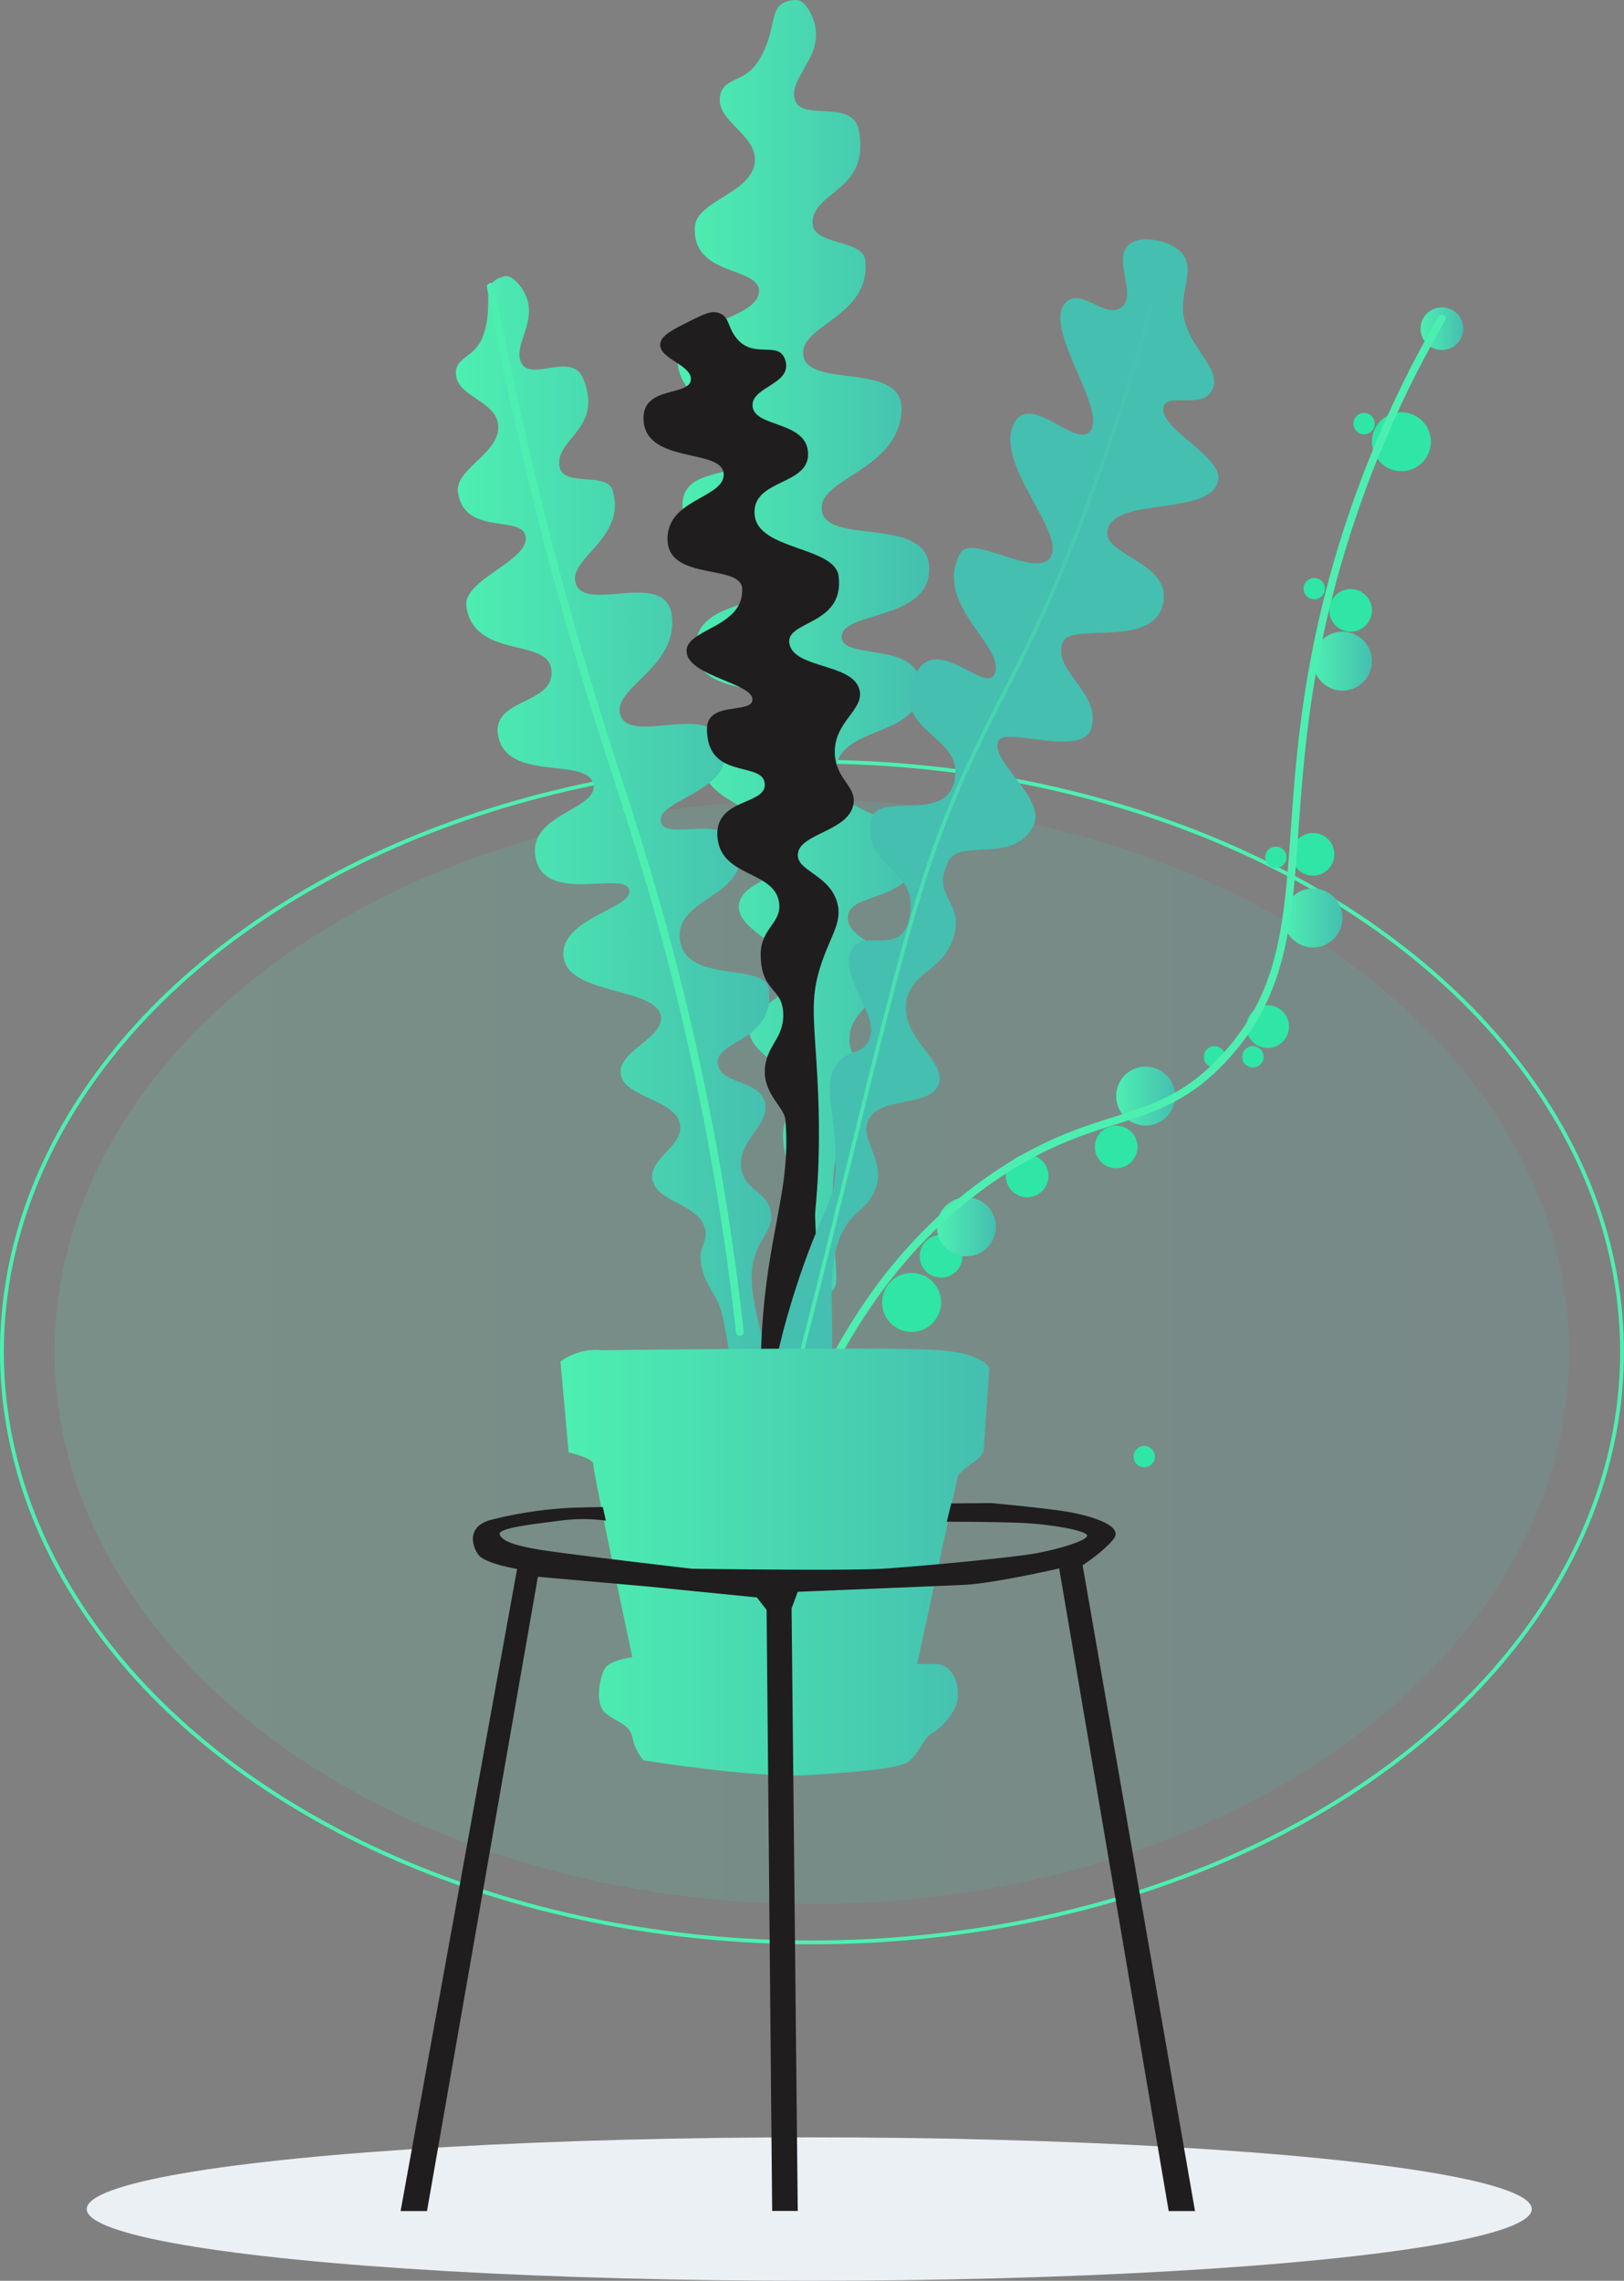 <svg id="Layer_1" data-name="Layer 1" xmlns="http://www.w3.org/2000/svg" xmlns:xlink="http://www.w3.org/1999/xlink" viewBox="0 0 423.35 594.33"><rect x="0" y="0" width="423.35" height="594.33" fill="#808080" stroke="none"/><defs><style>.cls-1{fill:#ebf0f5;}.cls-2{opacity:0.14;fill:url(#linear-gradient);}.cls-14,.cls-16,.cls-3,.cls-6{fill:none;}.cls-3,.cls-6{stroke:#4defb1;stroke-linecap:round;stroke-linejoin:round;}.cls-4{fill:url(#linear-gradient-2);}.cls-5{fill:url(#linear-gradient-3);}.cls-6{stroke-width:2px;}.cls-7{fill:#2fe6a6;}.cls-8{fill:url(#linear-gradient-4);}.cls-9{fill:url(#linear-gradient-5);}.cls-10{fill:url(#linear-gradient-6);}.cls-11{fill:url(#linear-gradient-7);}.cls-12{fill:url(#linear-gradient-8);}.cls-13{fill:#201d1e;}.cls-15{fill:#45bfb0;}.cls-16{stroke-miterlimit:10;stroke:url(#linear-gradient-9);}.cls-17{fill:url(#linear-gradient-10);}</style><linearGradient id="linear-gradient" x1="14.23" y1="352.31" x2="409.12" y2="352.31" gradientUnits="userSpaceOnUse"><stop offset="0" stop-color="#4defb1"/><stop offset="1" stop-color="#45bfb0"/></linearGradient><linearGradient id="linear-gradient-2" x1="366.49" y1="389.53" x2="432.13" y2="389.53" xlink:href="#linear-gradient"/><linearGradient id="linear-gradient-3" x1="308.71" y1="439.11" x2="391.85" y2="439.11" xlink:href="#linear-gradient"/><linearGradient id="linear-gradient-4" x1="370.31" y1="85.64" x2="381.44" y2="85.64" xlink:href="#linear-gradient"/><linearGradient id="linear-gradient-5" x1="244.25" y1="319.67" x2="259.61" y2="319.67" xlink:href="#linear-gradient"/><linearGradient id="linear-gradient-6" x1="290.97" y1="285.62" x2="306.33" y2="285.62" xlink:href="#linear-gradient"/><linearGradient id="linear-gradient-7" x1="334.6" y1="239.2" x2="349.96" y2="239.2" xlink:href="#linear-gradient"/><linearGradient id="linear-gradient-8" x1="342.28" y1="172.28" x2="357.64" y2="172.28" xlink:href="#linear-gradient"/><linearGradient id="linear-gradient-9" x1="390.09" y1="447.39" x2="493.56" y2="447.39" xlink:href="#linear-gradient"/><linearGradient id="linear-gradient-10" x1="335.96" y1="627.68" x2="447.75" y2="627.68" xlink:href="#linear-gradient"/></defs><title>plant2</title><ellipse class="cls-1" cx="210.96" cy="575.64" rx="188.35" ry="18.69"/><ellipse class="cls-2" cx="211.67" cy="352.31" rx="197.45" ry="143.84"/><ellipse class="cls-3" cx="211.67" cy="352.31" rx="211.17" ry="153.84"/><path class="cls-4" d="M396.94,538.24c.15-5.63.22-8.44-.72-11.57s-2.33-6.2-2.2-10.61c.15-5.24,3.11-5.75,3.26-9.46.34-8-12.25-10.82-12.09-17.77.14-6.4,10.88-7.69,11.22-14.12.41-7.63-14.44-11.14-13.91-18.16.49-6.71,14.37-7.7,15-13.95.86-8.67-25.09-11.79-24.33-22.9.79-11.6,23.1-9.81,22.92-15.45-.18-5.84-24.31-1-24.91-14.14-.64-14,21.09-10.53,21-18.4-.09-8.35-24.77-5.65-24.37-19.73.32-11.39,19.06-5,19.28-16.22.18-8.76-21.6-7.38-20.56-22.74.53-7.85,21-9.29,21.23-16.44.23-6.59-17.57-3.76-16.73-16.85.44-6.85,15-8.75,15.64-17,.57-7.13-10.25-10.42-9.07-17.13.88-5,6.5-3.19,10.19-9.36,5.46-9.14,1.6-15.29,9.68-15.62,2-.08,4.23,3.43,4.91,6.75,1.76,8.45-6.87,13.56-5.32,19.17,1.64,5.9,15.11-.29,16.71,8,3.1,15.91-11.88,15.68-12.06,24.08-.13,6.1,13.21,4.21,13.76,9.89,1.47,15-18,16.87-16.09,25.13s26.46,1,25.52,14.28c-1.11,15.72-22.5,17.35-20.73,26.06s27.74,1,27.95,14.78-23.3,11.08-22.83,18c.43,6.19,21.74.47,20.54,13.85-1.13,12.64-21.58,8.78-22.26,21.3-.69,12.84,23.35,11.29,22.55,19.35-1.56,15.75-19.55,11-19.19,18.77.27,5.62,10.6,6.63,11.18,13.14.61,6.88-10.54,9.51-10.79,18-.19,6.68,6.58,8.08,5.81,14.54-.68,5.75-6.25,6.42-8.93,15.24-.78,2.57-.91,4.59-1.19,8.63-.13,2-.26,5.33.44,15.94.55,8.36.87,10-.49,11.32-2.51,2.47-8.76,2-11.18-1.1S396.65,549.43,396.94,538.24Z" transform="translate(-189.89 -220.63)"/><path class="cls-5" d="M379.29,568.86c-.91-4.92-1.36-7.38-2.76-9.93s-3.16-5-3.86-8.82c-.83-4.58,1.65-5.57,1.1-8.82-1.17-7-12.64-7.16-13.78-13.23-1.05-5.59,8.05-8.69,7.17-14.34-1.05-6.71-14.6-7-15.44-13.23-.8-5.93,11.09-9.34,10.48-14.89-.85-7.69-24-5.64-25.37-15.44-1.44-10.22,18.28-12.77,17.1-17.64-1.23-5-21.33,3.57-24.26-7.72-3.14-12.07,16.4-13,14.88-19.85-1.61-7.24-22.57-.36-24.81-12.68-1.81-10,15.65-7.86,13.79-17.64-1.46-7.65-20.14-2.45-22.06-16-1-6.93,16.54-11.94,15.44-18.2-1-5.77-16,0-17.64-11.58-.88-6,11.41-10.36,10.47-17.64-.81-6.31-10.82-7.18-11-13.23-.15-4.49,5.07-4,7.14-10,3.07-8.94-1.42-13.59,5.55-15.35,1.73-.45,4.3,2.2,5.51,5,3.08,7-3.49,13.05-1.1,17.64,2.5,4.84,13.07-3,16,3.86,5.61,13.27-7.46,15.82-6.07,23.16,1,5.33,12.26,1.23,13.78,6.06,4,12.79-12.53,18-9.37,24.81s23.19-4,24.81,7.72c1.93,13.88-16.37,19.22-13.23,26.47s24.29-4.25,27,7.72-18.23,13.91-16.54,19.85c1.5,5.3,19-3.59,20.4,8.27,1.34,11.2-17.16,11.59-15.44,22.6,1.76,11.3,22.37,5.53,23.16,12.68,1.53,14-15,13.17-13.24,19.85,1.27,4.84,10.43,3.81,12.13,9.38,1.8,5.86-7.41,10.19-6.06,17.64,1.05,5.84,7.2,5.82,7.72,11.58.46,5.12-4.26,6.73-5,14.88a31.67,31.67,0,0,0,.56,7.72c.25,1.79.75,4.69,3.3,13.79,2,7.16,2.59,8.51,1.66,9.92-1.73,2.62-7.25,3.36-9.93,1.1S381.09,578.64,379.29,568.86Z" transform="translate(-189.89 -220.63)"/><path class="cls-6" d="M382.75,567.7a684.3,684.3,0,0,0-21.42-110.21c-8.86-31.29-16.89-50.74-28.05-93.42-7.56-28.91-12.48-52.9-15.46-68.69" transform="translate(-189.89 -220.63)"/><circle class="cls-7" cx="237.64" cy="339.39" r="7.68"/><circle class="cls-7" cx="298.29" cy="379.56" r="2.78"/><circle class="cls-7" cx="316.6" cy="275.39" r="2.78"/><circle class="cls-7" cx="326.6" cy="275.39" r="2.78"/><circle class="cls-7" cx="332.6" cy="223.39" r="2.78"/><circle class="cls-7" cx="342.6" cy="153.39" r="2.78"/><circle class="cls-7" cx="355.6" cy="110.39" r="2.78"/><circle class="cls-7" cx="245.32" cy="327.35" r="5.56"/><circle class="cls-7" cx="267.76" cy="306.43" r="5.56"/><circle class="cls-7" cx="290.97" cy="298.87" r="5.56"/><circle class="cls-7" cx="330.46" cy="267.51" r="5.56"/><circle class="cls-7" cx="342.28" cy="222.61" r="5.56"/><circle class="cls-8" cx="375.88" cy="85.64" r="5.56"/><circle class="cls-7" cx="352.08" cy="159.04" r="5.56"/><circle class="cls-9" cx="251.93" cy="319.67" r="7.68"/><circle class="cls-10" cx="298.65" cy="285.62" r="7.68"/><circle class="cls-11" cx="342.28" cy="239.2" r="7.68"/><circle class="cls-12" cx="349.96" cy="172.28" r="7.68"/><circle class="cls-7" cx="365.32" cy="115.11" r="7.68"/><path class="cls-13" d="M388.19,582c-.42-37.06,8.27-48.66,6.43-69.67-.27-3-5.36-6.47-5.36-12.33,0-6.8,4.9-8.4,4.82-15-.08-7.19-5.81-5.62-5.89-15.55-.06-6.89,5.39-8.15,4.82-13.39-.93-8.66-15.1-6.61-16.08-17.15-.95-10.37,12.61-8.37,12.33-13.94-.31-6.25-15.08-.77-15.08-14.4,0-7.33,11.68-3.83,11.86-7.57.22-4.36-16.42-6.08-17.15-12.33s14.91-6.26,14.48-16.61c-.29-6.89-21.11-1.44-19.37-14.47,1.2-9,14.95-9.51,14.54-15.54-.45-6.71-20.9-2.37-20.9-14.47C357.64,321,370,324,370,319.41c0-3.78-8.32-5.31-8-9.11.16-2.22,3.17-3.73,7.5-5.89,3.74-1.88,5.93-3,8-2.15,2.7,1.05,2,4,4.82,7,4.53,4.85,10.8,0,12.33,5.36,1.75,6.16-8.92,6.77-8.58,11.79.4,5.74,14.15,3.76,14.47,12.33s-14.8,6.63-13.93,16.07c.85,9.26,21,8.18,21.9,16,1.57,13.08-14.32,11.41-12.79,17.76s16.44,4.88,18.22,11.79c1.36,5.26-6.71,8.29-6.43,16.61.24,6.85,5.84,8.56,4.83,13.4-1.47,7-14.12,7.44-14.47,12.86-.29,4.4,8,5.23,10.18,12.33,1.79,5.79-2.37,9.58-4.83,18.76-1.67,6.25-1.34,10.54-.53,22.51,1.74,25.67-.4,38.51-.32,40.73.63,18.69,4.43,42.47-5,46.09C394.7,584.62,388.23,585.43,388.19,582Z" transform="translate(-189.89 -220.63)"/><path class="cls-14" d="M393.61,588.23a795.83,795.83,0,0,0,3.82-123.08A797.51,797.51,0,0,0,373.8,306.27" transform="translate(-189.89 -220.63)"/><path class="cls-15" d="M399.31,594.11C414.7,578,399.3,550,413,536.91c1.64-1.57,4.09-3.3,5.25-6.82,2.41-7.36-4.2-12.21-2.1-17.32,2.72-6.64,15.89-3.43,18.37-9.45s-9.71-11.9-8.4-21.52c1.1-8.07,10.27-8.23,12.6-17.84,2.16-8.94-6.27-9.67-1.58-18.9,3.09-6.08,16.45.83,22-8.92,4.16-7.24-11.7-17.36-8.92-22.57,1.88-3.5,21.8,4.52,24.14-3.14,2.85-9.33-10.63-15.19-7.34-22.57,2.33-5.25,24.69,2.28,26.24-11,1.12-9.61-15.68-11.72-14.7-17.85,1.48-9.19,26.75-3.6,28.87-13.12,1.42-6.39-16.05-13.76-14.17-19.42,1.23-3.73,11.33,1.48,13-5.29,1.47-5.9-9.12-11.87-7.92-22.05.57-4.9,1.86-7.92.62-11-1.7-4.16-9.34-6.06-13.07-4.72-7.57,2.71,1,13.83-3.67,17.32-4.26,3.17-10.7-5.62-14.7-1.05-5.85,6.68,11.7,28.56,6.3,33.59-3.9,3.63-15.18-10-19.42-2.63-6.1,10.56,14.57,29.73,8.92,35.69-4.29,4.52-20.32-6.65-23.09-1.57-7.35,13.46,12.09,24.4,8.92,31.49-2.46,5.51-15.79-11.71-21,1-6,14.79,13.71,14.71,10.45,27.3C436,434.88,418.77,427,417.16,434c-3,13,12.12,11.85,9.92,25.19-1.87,11.32-12.3,3-15.17,8.93-3.7,7.63,8.31,17.51,4.2,24.14-2.23,3.6-5.3,1.39-8.45,6.25-3.7,5.7.77,13.9,0,27.34-.38,7.09-2.51,9.17-6.82,20.47-8.25,21.58-14.08,49.56-8.92,51.95C394.29,599.39,398.4,595.07,399.31,594.11Z" transform="translate(-189.89 -220.63)"/><path class="cls-16" d="M390.57,605.09c22.83-86.32,32.2-134.07,43.58-165.17,12.45-34,23.63-44.68,40.25-90.47,9-24.88,15-45.83,18.67-59.76" transform="translate(-189.89 -220.63)"/><path class="cls-6" d="M390.17,620.47c7.8-30.31,23.55-69.07,58.78-93.14,27.66-18.9,42.41-11.74,60.32-31.31,25.71-28.1,11.28-60.33,27.48-122.15a284.05,284.05,0,0,1,29-70.24" transform="translate(-189.89 -220.63)"/><path class="cls-17" d="M336,575.41l2.12,23.69s6.55,1.41,6.45,3.18,10.16,50.19,10.16,50.19-5.65.71-7.07,2.83-2.82,9.19,0,11.66,6.37,2.83,7.07,6.36a14.55,14.55,0,0,0,2.83,6s28.63,4.6,42.06,3.89,23.69-1.77,26.51-3.18,4.6-6.72,6.72-7.78,6.36-5.3,6.72-9.19-1.42-8.83-6-8.83h-4.6l10.65-49.14a25.78,25.78,0,0,1,4.19-3.53,7.32,7.32,0,0,0,2.48-2.83l1.51-21.56s-1.15-3.74-12.82-4.7-88,0-88,0A15.94,15.94,0,0,0,336,575.41Z" transform="translate(-189.89 -220.63)"/><path class="cls-13" d="M472.11,628.5s5.79-3.74,8.18-7-5.79-5.79-11.41-6.81-20.61-2.39-20.61-2.39l-10.4.09-1.18,4.77s11.95,0,19.23.3,15.73,1.74,17.19,3-6.7,3.71-12.82,4.87-30.88,3.5-40.44,4.08-49.59,0-49.59,0-32.63-3.79-39.62-4.95-9.91-2.33-10.49-4,9-2.7,15.81-3.58a44.31,44.31,0,0,1,11.87,0l-.8-3.54c-3.91.06-6.6.12-7.59.16a105.59,105.59,0,0,0-21.8,3.24c-6,1.7-4.77,6.64-3.06,9s10.11,3.72,10.11,3.72L294.32,796.79h6.88L330.11,631.5,358.3,634l28.9,2.89,2.53,3.25,1.45,156.62h6.67l-1.61-157,1.61-4.34s35.25-1.44,43.2-1.8S466,629.33,466,629.33l28.55,167.46h6.86Z" transform="translate(-189.89 -220.63)"/></svg>